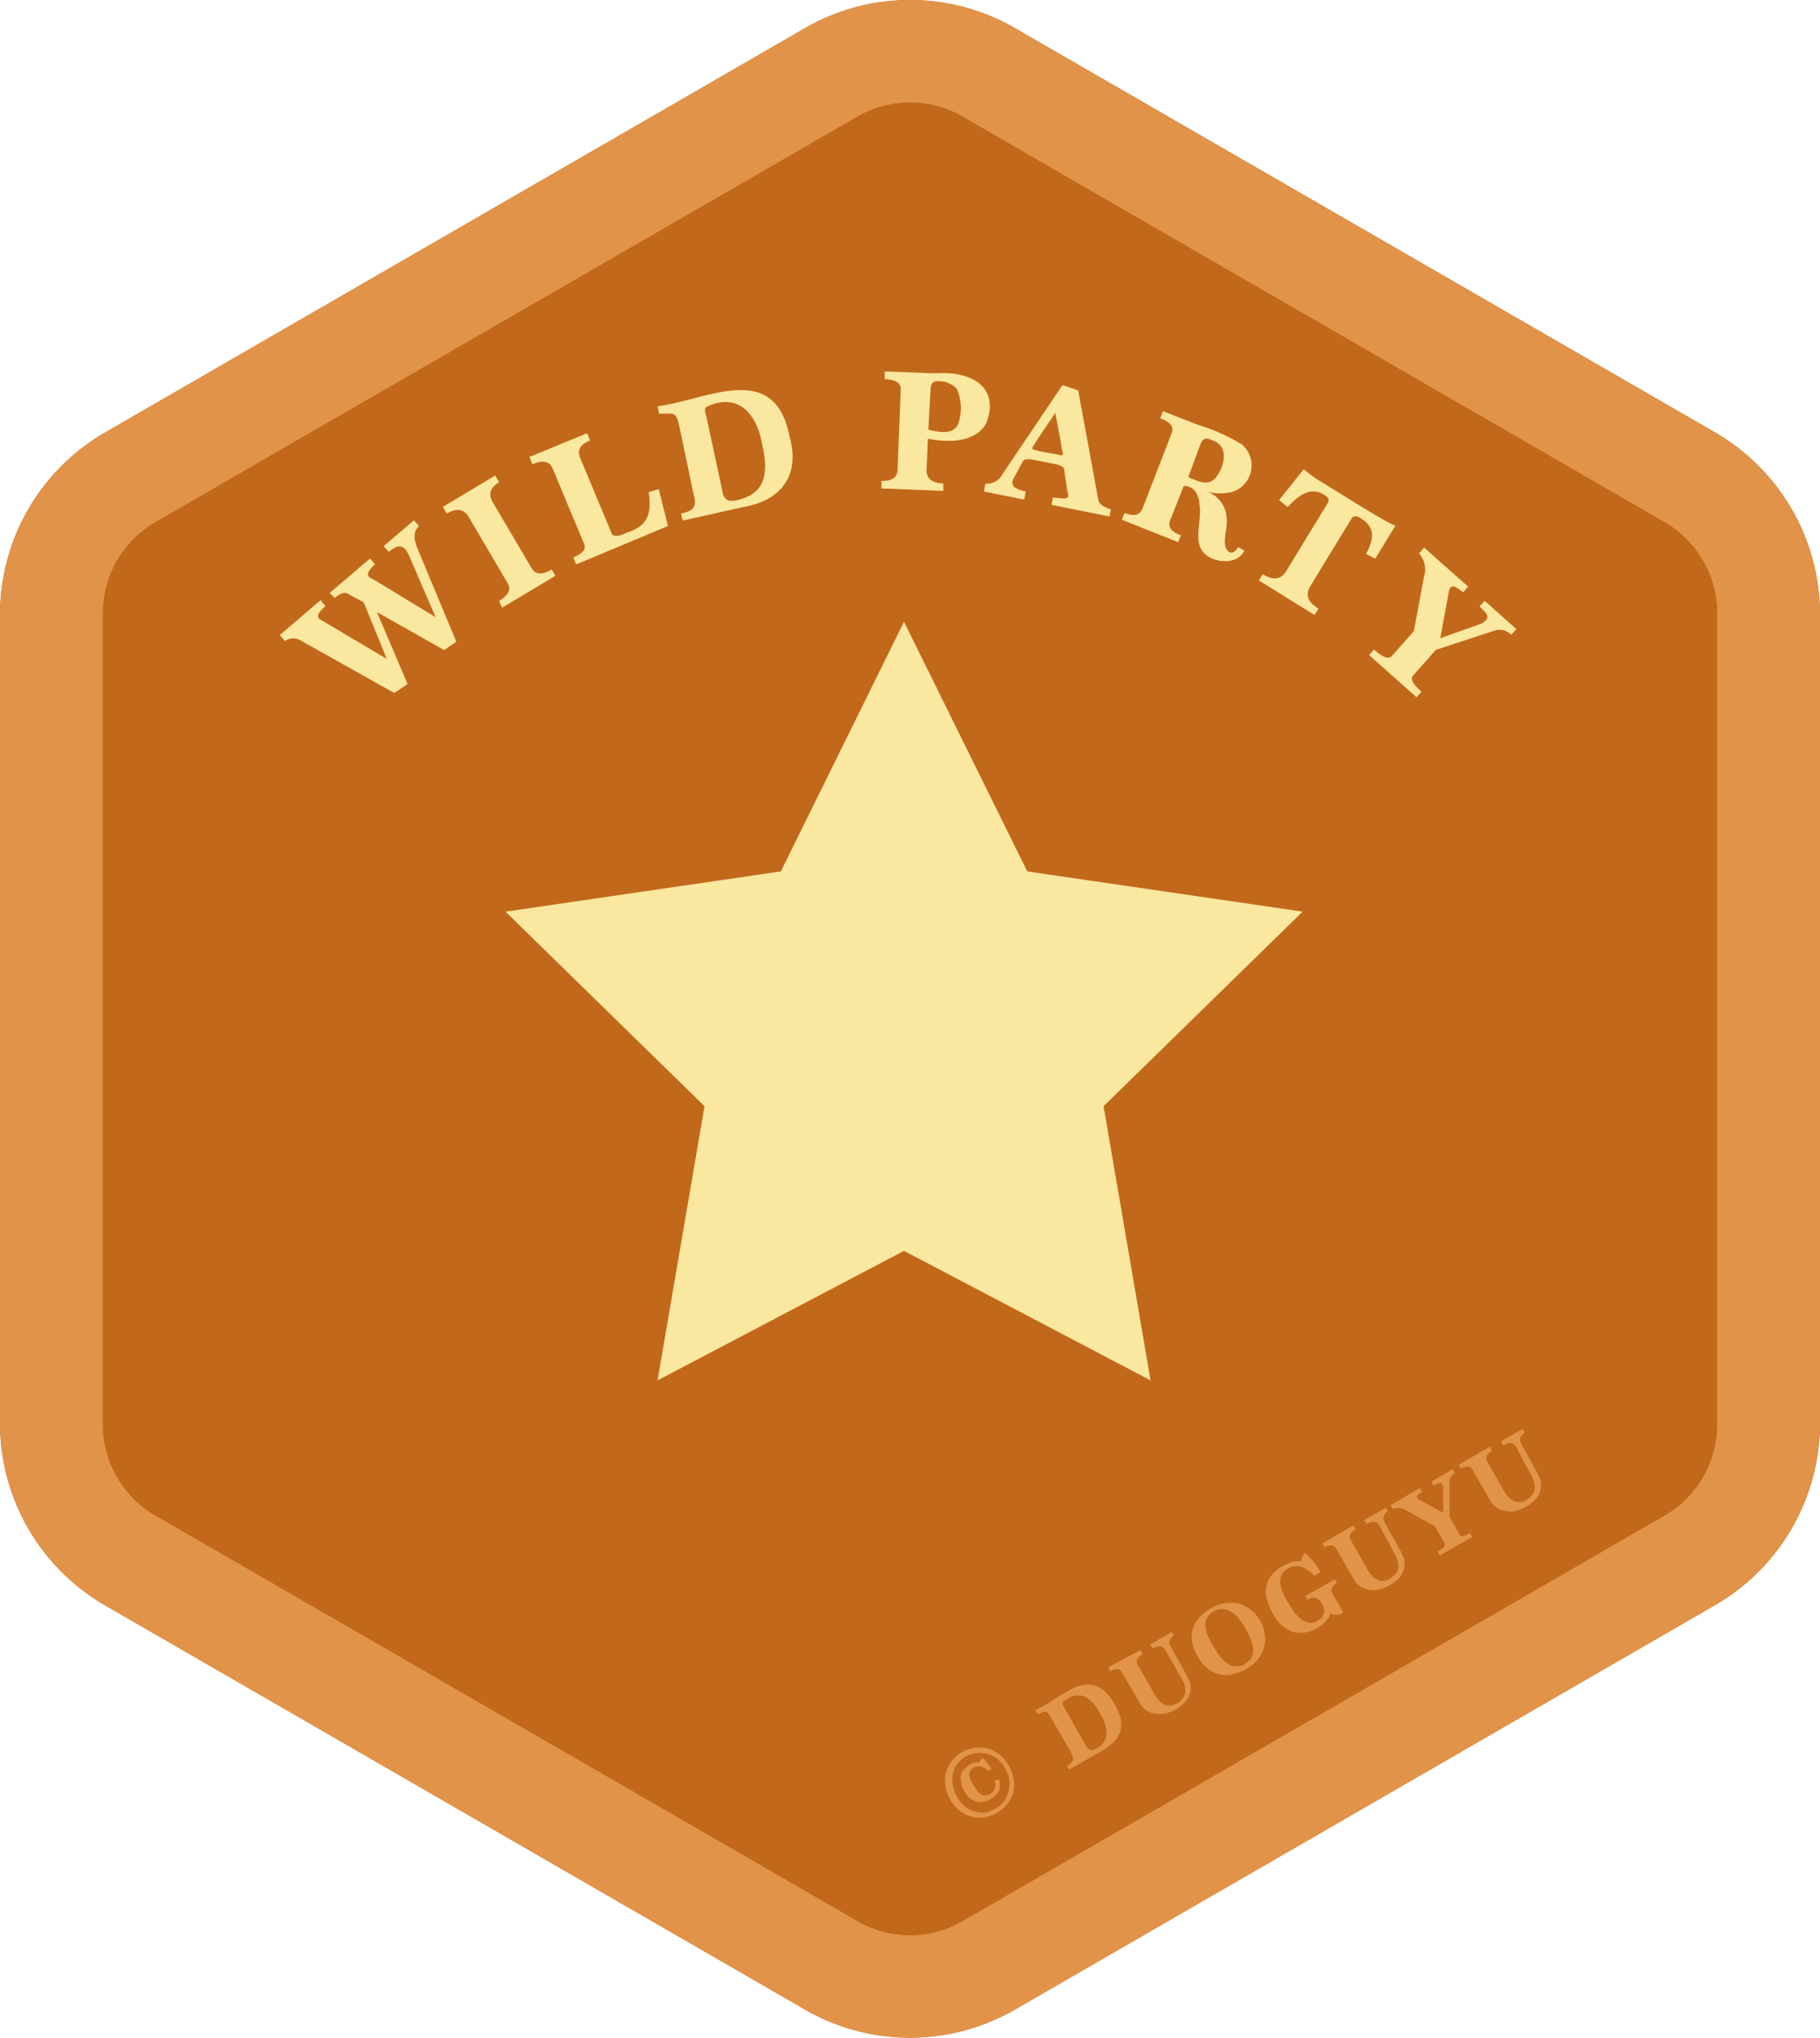 
<svg xmlns="http://www.w3.org/2000/svg" viewBox="0 0 124 138.76"><path d="M87.16,12.54l47.68,27.52A14.33,14.33,0,0,1,142,52.47v55.06a14.32,14.32,0,0,1-7.16,12.4L87.16,147.46a14.31,14.31,0,0,1-14.32,0L25.16,119.94A14.33,14.33,0,0,1,18,107.53V52.47a14.32,14.32,0,0,1,7.16-12.4L72.84,12.54A14.31,14.31,0,0,1,87.16,12.54Zm-.38-.27" transform="translate(-18 -10.62)" style="fill:#c2681b"/><path d="M83.59,18.56a7.14,7.14,0,0,0-7.18,0L28.59,46.17A7.2,7.2,0,0,0,25,52.39v55.22a7.18,7.18,0,0,0,3.59,6.22l47.82,27.61a7.14,7.14,0,0,0,7.18,0l47.82-27.61a7.18,7.18,0,0,0,3.59-6.22V52.39a7.2,7.2,0,0,0-3.59-6.22Zm3.57-6,47.68,27.52A14.33,14.33,0,0,1,142,52.47v55.06a14.32,14.32,0,0,1-7.16,12.4L87.16,147.46a14.31,14.31,0,0,1-14.32,0L25.16,119.94A14.33,14.33,0,0,1,18,107.53V52.47a14.32,14.32,0,0,1,7.16-12.4L72.84,12.54A14.31,14.31,0,0,1,87.16,12.54Zm-.38-.27" transform="translate(-18 -10.62)" style="fill:#e19449"/><polygon points="61.59 85.18 44.8 94 48 75.33 34.44 62.08 53.2 59.34 61.59 42.34 69.99 59.34 88.75 62.08 75.19 75.33 78.39 94 61.59 85.18" style="fill:#fae7a0"/><path d="M48.26,54.89,43.68,52.3l2.09,4.9-.91.61-6.31-3.54a1,1,0,0,0-1.14,0l-.35-.4,2.78-2.38.34.41c-.48.39-.76.77-.2,1l4.37,2.59-1.57-3.85-1.1-.6c-.29-.14-.63.1-.87.3L40.46,51l2.75-2.35.34.4c-.56.5-.66.82-.15,1l4.28,2.6-1.8-4.17c-.28-.65-.64-.94-1.39-.27l-.35-.4,2.06-1.76.35.4c-.37.31-.4.82-.1,1.54l2.64,6.33Z" transform="translate(-18 -10.62)" style="fill:#fae7a0"/><path d="M52.21,52,52,51.54c.64-.38.84-.78.59-1.2l-2.66-4.52c-.33-.55-.82-.62-1.49-.23l-.27-.45L51.74,43l.27.46c-.61.36-.76.81-.44,1.36l2.67,4.52q.38.63,1.35.06l.25.43Z" transform="translate(-18 -10.62)" style="fill:#fae7a0"/><path d="M57.26,49.05l-.2-.47c.64-.27.89-.57.74-.91l-2.14-5.13c-.21-.51-.67-.61-1.39-.31l-.2-.49L58,40.12l.2.49c-.66.27-.89.67-.68,1.17l2.14,5.13c.09.33.62.21,1,0,1.48-.47,1.74-1.25,1.54-2.78l.68-.2.63,2.51Z" transform="translate(-18 -10.62)" style="fill:#fae7a0"/><path d="M64.51,46.07l-.11-.49c.78-.13,1.12-.43.87-1.23l-1-4.77c-.11-.4-.13-.65-.44-.78a5.63,5.63,0,0,0-.92,0l-.11-.51c3.45-.47,8-3.16,9,2.09.73,2.61-.57,4.34-3.21,4.78Zm2.71-2c.09.7.55.74,1.14.57,1.85-.47,2-1.9,1.56-3.79-.39-2.2-1.75-3.52-3.81-2.51-.13.16-.07.34,0,.57Z" transform="translate(-18 -10.62)" style="fill:#fae7a0"/><path d="M78.05,43.88l0-.51c.71,0,1.08-.21,1.1-.73l.22-5.53c0-.41-.35-.64-1.09-.67l0-.52c.57,0,3,.12,3.48.12,2.33-.16,4.36.85,3.46,3.35-.68,1.38-2.66,1.39-4,1.1l-.09,2.18c0,.64.51.84,1.14.87l0,.51Zm3.2-4c.61.14,1.62.39,2-.32a3.16,3.16,0,0,0-.08-2.49,1.72,1.72,0,0,0-1.31-.49c-.29,0-.44.17-.46.53Z" transform="translate(-18 -10.62)" style="fill:#fae7a0"/><path d="M89.64,45l.09-.49c.49,0,1.26.27,1-.38l-.23-1.54c0-.22-.37-.31-.58-.36l-1.72-.34c-.25,0-.42,0-.51.14l-.61,1.13c-.28.5,0,.76.81.93l-.11.55-2.75-.55.11-.54a1.16,1.16,0,0,0,1.14-.61l4.11-6.1,1.07.37,1.37,7.45c.08.38.53.53.86.64l-.1.49Zm.26-6.26c-.14.22-1.52,2.22-1.58,2.4s1.63.38,1.8.45c.49.11.24-.07.19-.67Z" transform="translate(-18 -10.62)" style="fill:#fae7a0"/><path d="M102.78,48.12c-.51,1.07-2.32.83-2.88,0s0-2.18-.18-3.14c0-.63-.4-1.32-1.07-1.26l-.93,2.35c-.17.43.08.77.74,1l-.19.47-3.84-1.53.19-.46c.64.25,1,.16,1.21-.27l2-5.17c.17-.42-.1-.77-.79-1l.2-.49c.45.18,2,.78,2.38.93a12.75,12.75,0,0,1,3,1.34,1.89,1.89,0,0,1-.58,3.2,3.32,3.32,0,0,1-1.82,0,2,2,0,0,1,1.35,1.79c.13.71-.47,1.94.21,2.35.16.07.36,0,.58-.36Zm-3.42-4.84c.53.22,1.08.36,1.48-.15.61-.75.93-2.19-.29-2.54-.34-.17-.59-.19-.78.33L99,43C98.91,43.17,99.25,43.22,99.36,43.28Z" transform="translate(-18 -10.62)" style="fill:#fae7a0"/><path d="M103.77,50.15l.26-.43c.71.44,1.25.37,1.6-.21l2.83-4.63c.13-.2.05-.39-.23-.56-1-.63-1.83.12-2.5.83l-.58-.48,1.68-2.1a10.06,10.06,0,0,0,1,.75c.88.51,4.35,2.76,5.24,3.1l-1.37,2.24-.63-.31c.52-1,.68-1.79-.36-2.44-.3-.18-.5-.18-.61,0l-2.83,4.63c-.35.58-.17,1.08.56,1.53l-.27.43Z" transform="translate(-18 -10.62)" style="fill:#fae7a0"/><path d="M111.28,55.23l.33-.38c.6.54,1,.68,1.21.45l1.51-1.7.69-3.72a1.59,1.59,0,0,0-.34-1.57l.35-.4,3,2.66-.35.39c-.64-.54-.9-.57-1,.12l-.55,3,2.82-1c.5-.32.58-.52-.15-1.15l.35-.4,2.16,1.93-.35.39a1.11,1.11,0,0,0-1-.33l-4.13,1.35-1.57,1.77c-.18.21,0,.57.59,1.08l-.34.38Z" transform="translate(-18 -10.62)" style="fill:#fae7a0"/><path d="M27.84,102.75" transform="translate(-18 -10.62)" style="fill:#a5adf6"/><path d="M85.94,134.06a2.53,2.53,0,0,1-.92.32,2,2,0,0,1-.89-.07,2.25,2.25,0,0,1-.78-.41,2.68,2.68,0,0,1-.92-1.63,2.46,2.46,0,0,1,0-.9,2.36,2.36,0,0,1,.4-.81,2.39,2.39,0,0,1,.69-.61,2.42,2.42,0,0,1,.9-.31,2.15,2.15,0,0,1,1.68.46,2.92,2.92,0,0,1,.63.75,2.72,2.72,0,0,1,.32.89,2.17,2.17,0,0,1,0,.88,2.13,2.13,0,0,1-.39.8A2.33,2.33,0,0,1,85.94,134.06Zm-.13-.28a1.73,1.73,0,0,0,.93-1.34,2.06,2.06,0,0,0,0-.74,2.51,2.51,0,0,0-.25-.65,2,2,0,0,0-.63-.72,2.09,2.09,0,0,0-.73-.31,1.94,1.94,0,0,0-.72,0,1.82,1.82,0,0,0-1.18.71,1.94,1.94,0,0,0-.31.67,2,2,0,0,0,0,.78,2.28,2.28,0,0,0,.28.79,2.12,2.12,0,0,0,.64.73,1.78,1.78,0,0,0,1.44.31A2.09,2.09,0,0,0,85.81,133.78Zm.25-2a1,1,0,0,1,0,.77,1.44,1.44,0,0,1-.6.6,1.47,1.47,0,0,1-.43.16,1,1,0,0,1-.46,0,1.16,1.16,0,0,1-.45-.21,1.57,1.57,0,0,1-.4-.47,1.68,1.68,0,0,1-.24-.65,1.15,1.15,0,0,1,0-.53,1.22,1.22,0,0,1,.27-.41,2.25,2.25,0,0,1,.42-.3.67.67,0,0,1,.26-.1,1.46,1.46,0,0,1,.29,0,.56.56,0,0,1,.09-.17.77.77,0,0,1,.12-.13l.09.07.15.16a2.67,2.67,0,0,1,.18.23,3,3,0,0,1,.2.29l-.22.12a1,1,0,0,0-.52-.3.72.72,0,0,0-.49.09.53.53,0,0,0-.22.23.41.41,0,0,0-.05.27.75.75,0,0,0,.08.31,2.2,2.2,0,0,0,.15.31,4.64,4.64,0,0,0,.26.4,1.38,1.38,0,0,0,.27.27.48.48,0,0,0,.29.11.62.62,0,0,0,.34-.1.87.87,0,0,0,.33-.33,1.11,1.11,0,0,0,0-.6Z" transform="translate(-18 -10.62)" style="fill:#e19449"/><path d="M90.84,131.12l-.15-.25a1.91,1.91,0,0,0,.28-.19.48.48,0,0,0,.13-.17.35.35,0,0,0,0-.2A1.33,1.33,0,0,0,91,130l-1.43-2.47a1,1,0,0,0-.2-.28.21.21,0,0,0-.17-.07.63.63,0,0,0-.21.05,2.45,2.45,0,0,1-.3.11l-.16-.27a2.09,2.09,0,0,0,.3-.14,1.91,1.91,0,0,0,.28-.15l.34-.2.33-.21c.11-.08.25-.16.41-.26l.6-.35a3.23,3.23,0,0,1,.9-.38,1.93,1.93,0,0,1,.83,0,1.76,1.76,0,0,1,.74.41,3.43,3.43,0,0,1,.67.86,3.69,3.69,0,0,1,.41,1,1.67,1.67,0,0,1,0,.83,1.8,1.8,0,0,1-.44.74,4.14,4.14,0,0,1-.91.68ZM92,129.51a.8.8,0,0,0,.16.21.26.26,0,0,0,.15.07.33.33,0,0,0,.19,0l.24-.13a1.2,1.2,0,0,0,.65-.92,2.56,2.56,0,0,0-.45-1.46,2.71,2.71,0,0,0-1-1.12,1.33,1.33,0,0,0-1.23.15l-.2.13a.33.33,0,0,0-.1.11.17.17,0,0,0,0,.14.67.67,0,0,0,.08.18Z" transform="translate(-18 -10.62)" style="fill:#e19449"/><path d="M97.41,123c-.18-.32-.48-.36-.88-.13l-.16-.27,1.46-.84L98,122a.49.49,0,0,0-.22.76l1,1.81a2.83,2.83,0,0,1,.3.68,1.24,1.24,0,0,1,0,.63,1.28,1.28,0,0,1-.3.59,2.56,2.56,0,0,1-.71.57,2.35,2.35,0,0,1-.72.27,1.91,1.91,0,0,1-.67,0,1.47,1.47,0,0,1-.58-.23,1.3,1.3,0,0,1-.43-.47l-1.23-2.12q-.23-.39-.78-.06l-.16-.27L95.69,123l.16.26c-.38.22-.49.46-.34.72l1.14,2a2.86,2.86,0,0,0,.26.38,1.17,1.17,0,0,0,.34.29.94.94,0,0,0,.42.12,1,1,0,0,0,.49-.15,1.05,1.05,0,0,0,.59-.73,1.47,1.47,0,0,0-.26-1Z" transform="translate(-18 -10.62)" style="fill:#e19449"/><path d="M103.82,120.92a2.58,2.58,0,0,1,.36,1,2.22,2.22,0,0,1-.07.93,2.26,2.26,0,0,1-.44.8,3,3,0,0,1-.77.63,3.17,3.17,0,0,1-.89.35,1.93,1.93,0,0,1-1.7-.37,2.87,2.87,0,0,1-.71-.84,3.09,3.09,0,0,1-.39-1,2.07,2.07,0,0,1,.07-.9,1.93,1.93,0,0,1,.44-.77,3.11,3.11,0,0,1,.77-.6,2.81,2.81,0,0,1,.91-.35,2.48,2.48,0,0,1,.9,0,2.08,2.08,0,0,1,.83.38A2.49,2.49,0,0,1,103.82,120.92Zm-1,3a1.06,1.06,0,0,0,.45-.44,1.08,1.08,0,0,0,.11-.57,2.62,2.62,0,0,0-.16-.66,8,8,0,0,0-.36-.72,6.1,6.1,0,0,0-.43-.65,2.28,2.28,0,0,0-.51-.48,1.27,1.27,0,0,0-.59-.21,1.11,1.11,0,0,0-.67.18,1,1,0,0,0-.45.46,1,1,0,0,0-.08.57,2.07,2.07,0,0,0,.18.64,5.7,5.7,0,0,0,.36.69,4.6,4.6,0,0,0,.46.69,2.28,2.28,0,0,0,.51.48,1,1,0,0,0,.56.19A1.19,1.19,0,0,0,102.77,124Z" transform="translate(-18 -10.62)" style="fill:#e19449"/><path d="M109.25,120.58a1.6,1.6,0,0,1-.31,0l-.29-.07a1.91,1.91,0,0,1-.34.53,2.29,2.29,0,0,1-.52.41,2.13,2.13,0,0,1-1.69.3,2.4,2.4,0,0,1-1.37-1.24,3.63,3.63,0,0,1-.39-.92,2,2,0,0,1-.07-.87,1.79,1.79,0,0,1,.32-.77,2.31,2.31,0,0,1,.73-.64l.31-.16L106,117a2,2,0,0,1,.34-.06,1.17,1.17,0,0,1,.33,0,.82.82,0,0,1,.24-.56,4.12,4.12,0,0,1,1.06,1.3l-.43.25a2.16,2.16,0,0,0-.93-.64,1.09,1.09,0,0,0-.86.14,1,1,0,0,0-.42.42,1.11,1.11,0,0,0-.1.54,1.87,1.87,0,0,0,.14.59,3.45,3.45,0,0,0,.3.61c.1.19.23.39.37.61a3,3,0,0,0,.47.57,1.48,1.48,0,0,0,.58.33.77.77,0,0,0,.66-.11.85.85,0,0,0,.45-.5.9.9,0,0,0-.17-.71.6.6,0,0,0-.94-.22l-.15-.26,2-1.13.14.26c-.35.2-.45.44-.29.72l.73,1.26Z" transform="translate(-18 -10.62)" style="fill:#e19449"/><path d="M112,114.53c-.18-.32-.48-.37-.88-.13l-.16-.27,1.46-.84.16.26a.5.5,0,0,0-.22.77l1,1.81a2.78,2.78,0,0,1,.3.67,1.28,1.28,0,0,1,0,.64,1.33,1.33,0,0,1-.3.59,2.7,2.7,0,0,1-.71.56,2.39,2.39,0,0,1-.72.28,1.69,1.69,0,0,1-.67,0,1.52,1.52,0,0,1-.58-.22,1.39,1.39,0,0,1-.43-.47l-1.23-2.12c-.14-.26-.41-.28-.78-.07l-.16-.26,2.12-1.23.16.27c-.38.22-.49.45-.34.71l1.14,2a2.33,2.33,0,0,0,.26.38,1.17,1.17,0,0,0,.34.29.74.74,0,0,0,.42.12.9.9,0,0,0,.49-.14,1.07,1.07,0,0,0,.59-.73,1.47,1.47,0,0,0-.26-1Z" transform="translate(-18 -10.62)" style="fill:#e19449"/><path d="M116.1,116.54l-.15-.26c.4-.23.56-.43.47-.58l-.66-1.15-1.93-1.07a1,1,0,0,0-.93-.1l-.16-.26,2-1.17.15.27c-.28.16-.39.3-.33.41a.57.57,0,0,0,.22.16l1.55.85,0-1.73a.86.86,0,0,0-.1-.26c-.06-.1-.24-.05-.56.13l-.15-.27,1.46-.84.15.27a.61.61,0,0,0-.36.47v2.53l.69,1.2c.08.14.31.1.7-.13l.15.26Z" transform="translate(-18 -10.62)" style="fill:#e19449"/><path d="M121.31,109.17c-.19-.32-.48-.37-.89-.13l-.15-.27,1.46-.84.16.26a.5.5,0,0,0-.23.77l1,1.81a3.86,3.86,0,0,1,.3.67,1.28,1.28,0,0,1,0,.64,1.33,1.33,0,0,1-.3.59,2.7,2.7,0,0,1-.71.56,2.39,2.39,0,0,1-.72.28,1.7,1.7,0,0,1-.67,0,1.34,1.34,0,0,1-.58-.23,1.27,1.27,0,0,1-.43-.46l-1.23-2.12c-.15-.26-.41-.28-.79-.07l-.15-.26,2.12-1.23.16.27c-.38.21-.49.45-.34.71l1.13,2a3.28,3.28,0,0,0,.27.38,1.17,1.17,0,0,0,.34.29.73.73,0,0,0,.41.12.91.91,0,0,0,.5-.14,1.07,1.07,0,0,0,.59-.73,1.55,1.55,0,0,0-.26-1Z" transform="translate(-18 -10.62)" style="fill:#e19449"/></svg>